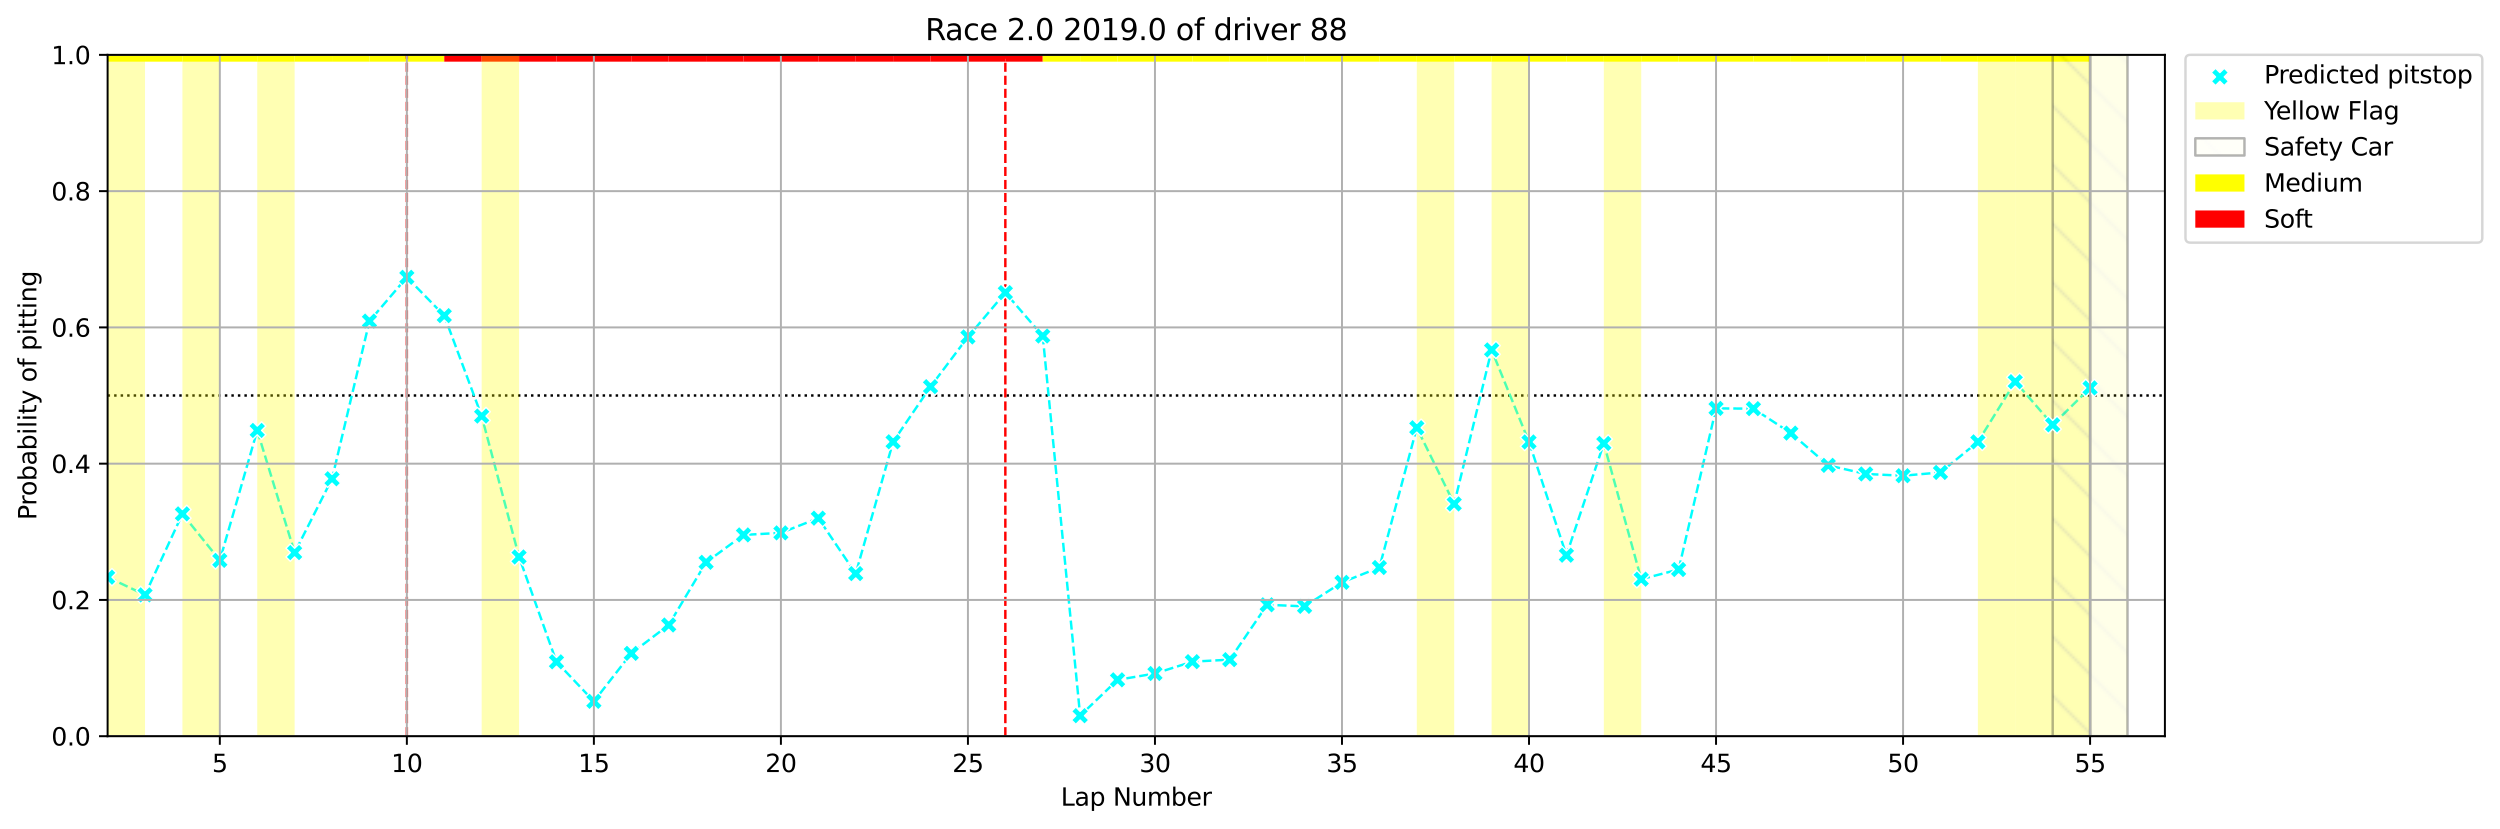 <?xml version="1.0" encoding="utf-8" standalone="no"?>
<!DOCTYPE svg PUBLIC "-//W3C//DTD SVG 1.1//EN"
  "http://www.w3.org/Graphics/SVG/1.1/DTD/svg11.dtd">
<svg xmlns:xlink="http://www.w3.org/1999/xlink" width="1017.114pt" height="337.074pt" viewBox="0 0 1017.114 337.074" xmlns="http://www.w3.org/2000/svg" version="1.1">
 <defs>
  <style type="text/css">*{stroke-linejoin: round; stroke-linecap: butt}</style>
 </defs>
 <g id="figure_1">
  <g id="patch_1">
   <path d="M 0 337.074 
L 1017.114 337.074 
L 1017.114 0 
L 0 0 
z
" style="fill: #ffffff"/>
  </g>
  <g id="axes_1">
   <g id="patch_2">
    <path d="M 43.781 299.518 
L 880.781 299.518 
L 880.781 22.318 
L 43.781 22.318 
z
" style="fill: #ffffff"/>
   </g>
   <g id="patch_3">
    <path d="M 28.563 25.09 
L 28.563 22.318 
L 43.781 22.318 
L 43.781 25.09 
z
" clip-path="url(#pb495264d04)" style="fill: #ffff00"/>
   </g>
   <g id="patch_4">
    <path d="M 43.781 25.09 
L 43.781 22.318 
L 58.999 22.318 
L 58.999 25.09 
z
" clip-path="url(#pb495264d04)" style="fill: #ffff00"/>
   </g>
   <g id="patch_5">
    <path d="M 58.999 25.09 
L 58.999 22.318 
L 74.218 22.318 
L 74.218 25.09 
z
" clip-path="url(#pb495264d04)" style="fill: #ffff00"/>
   </g>
   <g id="patch_6">
    <path d="M 74.218 25.09 
L 74.218 22.318 
L 89.436 22.318 
L 89.436 25.09 
z
" clip-path="url(#pb495264d04)" style="fill: #ffff00"/>
   </g>
   <g id="patch_7">
    <path d="M 89.436 25.09 
L 89.436 22.318 
L 104.654 22.318 
L 104.654 25.09 
z
" clip-path="url(#pb495264d04)" style="fill: #ffff00"/>
   </g>
   <g id="patch_8">
    <path d="M 104.654 25.09 
L 104.654 22.318 
L 119.872 22.318 
L 119.872 25.09 
z
" clip-path="url(#pb495264d04)" style="fill: #ffff00"/>
   </g>
   <g id="patch_9">
    <path d="M 119.872 25.09 
L 119.872 22.318 
L 135.09 22.318 
L 135.09 25.09 
z
" clip-path="url(#pb495264d04)" style="fill: #ffff00"/>
   </g>
   <g id="patch_10">
    <path d="M 135.09 25.09 
L 135.09 22.318 
L 150.309 22.318 
L 150.309 25.09 
z
" clip-path="url(#pb495264d04)" style="fill: #ffff00"/>
   </g>
   <g id="patch_11">
    <path d="M 150.309 25.09 
L 150.309 22.318 
L 165.527 22.318 
L 165.527 25.09 
z
" clip-path="url(#pb495264d04)" style="fill: #ffff00"/>
   </g>
   <g id="patch_12">
    <path d="M 165.527 25.09 
L 165.527 22.318 
L 180.745 22.318 
L 180.745 25.09 
z
" clip-path="url(#pb495264d04)" style="fill: #ffff00"/>
   </g>
   <g id="patch_13">
    <path d="M 180.745 25.09 
L 180.745 22.318 
L 195.963 22.318 
L 195.963 25.09 
z
" clip-path="url(#pb495264d04)" style="fill: #ff0000"/>
   </g>
   <g id="patch_14">
    <path d="M 195.963 25.09 
L 195.963 22.318 
L 211.181 22.318 
L 211.181 25.09 
z
" clip-path="url(#pb495264d04)" style="fill: #ff0000"/>
   </g>
   <g id="patch_15">
    <path d="M 211.181 25.09 
L 211.181 22.318 
L 226.399 22.318 
L 226.399 25.09 
z
" clip-path="url(#pb495264d04)" style="fill: #ff0000"/>
   </g>
   <g id="patch_16">
    <path d="M 226.399 25.09 
L 226.399 22.318 
L 241.618 22.318 
L 241.618 25.09 
z
" clip-path="url(#pb495264d04)" style="fill: #ff0000"/>
   </g>
   <g id="patch_17">
    <path d="M 241.618 25.09 
L 241.618 22.318 
L 256.836 22.318 
L 256.836 25.09 
z
" clip-path="url(#pb495264d04)" style="fill: #ff0000"/>
   </g>
   <g id="patch_18">
    <path d="M 256.836 25.09 
L 256.836 22.318 
L 272.054 22.318 
L 272.054 25.09 
z
" clip-path="url(#pb495264d04)" style="fill: #ff0000"/>
   </g>
   <g id="patch_19">
    <path d="M 272.054 25.09 
L 272.054 22.318 
L 287.272 22.318 
L 287.272 25.09 
z
" clip-path="url(#pb495264d04)" style="fill: #ff0000"/>
   </g>
   <g id="patch_20">
    <path d="M 287.272 25.09 
L 287.272 22.318 
L 302.49 22.318 
L 302.49 25.09 
z
" clip-path="url(#pb495264d04)" style="fill: #ff0000"/>
   </g>
   <g id="patch_21">
    <path d="M 302.49 25.09 
L 302.49 22.318 
L 317.709 22.318 
L 317.709 25.09 
z
" clip-path="url(#pb495264d04)" style="fill: #ff0000"/>
   </g>
   <g id="patch_22">
    <path d="M 317.709 25.09 
L 317.709 22.318 
L 332.927 22.318 
L 332.927 25.09 
z
" clip-path="url(#pb495264d04)" style="fill: #ff0000"/>
   </g>
   <g id="patch_23">
    <path d="M 332.927 25.09 
L 332.927 22.318 
L 348.145 22.318 
L 348.145 25.09 
z
" clip-path="url(#pb495264d04)" style="fill: #ff0000"/>
   </g>
   <g id="patch_24">
    <path d="M 348.145 25.09 
L 348.145 22.318 
L 363.363 22.318 
L 363.363 25.09 
z
" clip-path="url(#pb495264d04)" style="fill: #ff0000"/>
   </g>
   <g id="patch_25">
    <path d="M 363.363 25.09 
L 363.363 22.318 
L 378.581 22.318 
L 378.581 25.09 
z
" clip-path="url(#pb495264d04)" style="fill: #ff0000"/>
   </g>
   <g id="patch_26">
    <path d="M 378.581 25.09 
L 378.581 22.318 
L 393.799 22.318 
L 393.799 25.09 
z
" clip-path="url(#pb495264d04)" style="fill: #ff0000"/>
   </g>
   <g id="patch_27">
    <path d="M 393.799 25.09 
L 393.799 22.318 
L 409.018 22.318 
L 409.018 25.09 
z
" clip-path="url(#pb495264d04)" style="fill: #ff0000"/>
   </g>
   <g id="patch_28">
    <path d="M 409.018 25.09 
L 409.018 22.318 
L 424.236 22.318 
L 424.236 25.09 
z
" clip-path="url(#pb495264d04)" style="fill: #ff0000"/>
   </g>
   <g id="patch_29">
    <path d="M 424.236 25.09 
L 424.236 22.318 
L 439.454 22.318 
L 439.454 25.09 
z
" clip-path="url(#pb495264d04)" style="fill: #ffff00"/>
   </g>
   <g id="patch_30">
    <path d="M 439.454 25.09 
L 439.454 22.318 
L 454.672 22.318 
L 454.672 25.09 
z
" clip-path="url(#pb495264d04)" style="fill: #ffff00"/>
   </g>
   <g id="patch_31">
    <path d="M 454.672 25.09 
L 454.672 22.318 
L 469.89 22.318 
L 469.89 25.09 
z
" clip-path="url(#pb495264d04)" style="fill: #ffff00"/>
   </g>
   <g id="patch_32">
    <path d="M 469.89 25.09 
L 469.89 22.318 
L 485.109 22.318 
L 485.109 25.09 
z
" clip-path="url(#pb495264d04)" style="fill: #ffff00"/>
   </g>
   <g id="patch_33">
    <path d="M 485.109 25.09 
L 485.109 22.318 
L 500.327 22.318 
L 500.327 25.09 
z
" clip-path="url(#pb495264d04)" style="fill: #ffff00"/>
   </g>
   <g id="patch_34">
    <path d="M 500.327 25.09 
L 500.327 22.318 
L 515.545 22.318 
L 515.545 25.09 
z
" clip-path="url(#pb495264d04)" style="fill: #ffff00"/>
   </g>
   <g id="patch_35">
    <path d="M 515.545 25.09 
L 515.545 22.318 
L 530.763 22.318 
L 530.763 25.09 
z
" clip-path="url(#pb495264d04)" style="fill: #ffff00"/>
   </g>
   <g id="patch_36">
    <path d="M 530.763 25.09 
L 530.763 22.318 
L 545.981 22.318 
L 545.981 25.09 
z
" clip-path="url(#pb495264d04)" style="fill: #ffff00"/>
   </g>
   <g id="patch_37">
    <path d="M 545.981 25.09 
L 545.981 22.318 
L 561.199 22.318 
L 561.199 25.09 
z
" clip-path="url(#pb495264d04)" style="fill: #ffff00"/>
   </g>
   <g id="patch_38">
    <path d="M 561.199 25.09 
L 561.199 22.318 
L 576.418 22.318 
L 576.418 25.09 
z
" clip-path="url(#pb495264d04)" style="fill: #ffff00"/>
   </g>
   <g id="patch_39">
    <path d="M 576.418 25.09 
L 576.418 22.318 
L 591.636 22.318 
L 591.636 25.09 
z
" clip-path="url(#pb495264d04)" style="fill: #ffff00"/>
   </g>
   <g id="patch_40">
    <path d="M 591.636 25.09 
L 591.636 22.318 
L 606.854 22.318 
L 606.854 25.09 
z
" clip-path="url(#pb495264d04)" style="fill: #ffff00"/>
   </g>
   <g id="patch_41">
    <path d="M 606.854 25.09 
L 606.854 22.318 
L 622.072 22.318 
L 622.072 25.09 
z
" clip-path="url(#pb495264d04)" style="fill: #ffff00"/>
   </g>
   <g id="patch_42">
    <path d="M 622.072 25.09 
L 622.072 22.318 
L 637.29 22.318 
L 637.29 25.09 
z
" clip-path="url(#pb495264d04)" style="fill: #ffff00"/>
   </g>
   <g id="patch_43">
    <path d="M 637.29 25.09 
L 637.29 22.318 
L 652.509 22.318 
L 652.509 25.09 
z
" clip-path="url(#pb495264d04)" style="fill: #ffff00"/>
   </g>
   <g id="patch_44">
    <path d="M 652.509 25.09 
L 652.509 22.318 
L 667.727 22.318 
L 667.727 25.09 
z
" clip-path="url(#pb495264d04)" style="fill: #ffff00"/>
   </g>
   <g id="patch_45">
    <path d="M 667.727 25.09 
L 667.727 22.318 
L 682.945 22.318 
L 682.945 25.09 
z
" clip-path="url(#pb495264d04)" style="fill: #ffff00"/>
   </g>
   <g id="patch_46">
    <path d="M 682.945 25.09 
L 682.945 22.318 
L 698.163 22.318 
L 698.163 25.09 
z
" clip-path="url(#pb495264d04)" style="fill: #ffff00"/>
   </g>
   <g id="patch_47">
    <path d="M 698.163 25.09 
L 698.163 22.318 
L 713.381 22.318 
L 713.381 25.09 
z
" clip-path="url(#pb495264d04)" style="fill: #ffff00"/>
   </g>
   <g id="patch_48">
    <path d="M 713.381 25.09 
L 713.381 22.318 
L 728.599 22.318 
L 728.599 25.09 
z
" clip-path="url(#pb495264d04)" style="fill: #ffff00"/>
   </g>
   <g id="patch_49">
    <path d="M 728.599 25.09 
L 728.599 22.318 
L 743.818 22.318 
L 743.818 25.09 
z
" clip-path="url(#pb495264d04)" style="fill: #ffff00"/>
   </g>
   <g id="patch_50">
    <path d="M 743.818 25.09 
L 743.818 22.318 
L 759.036 22.318 
L 759.036 25.09 
z
" clip-path="url(#pb495264d04)" style="fill: #ffff00"/>
   </g>
   <g id="patch_51">
    <path d="M 759.036 25.09 
L 759.036 22.318 
L 774.254 22.318 
L 774.254 25.09 
z
" clip-path="url(#pb495264d04)" style="fill: #ffff00"/>
   </g>
   <g id="patch_52">
    <path d="M 774.254 25.09 
L 774.254 22.318 
L 789.472 22.318 
L 789.472 25.09 
z
" clip-path="url(#pb495264d04)" style="fill: #ffff00"/>
   </g>
   <g id="patch_53">
    <path d="M 789.472 25.09 
L 789.472 22.318 
L 804.69 22.318 
L 804.69 25.09 
z
" clip-path="url(#pb495264d04)" style="fill: #ffff00"/>
   </g>
   <g id="patch_54">
    <path d="M 804.69 25.09 
L 804.69 22.318 
L 819.909 22.318 
L 819.909 25.09 
z
" clip-path="url(#pb495264d04)" style="fill: #ffff00"/>
   </g>
   <g id="patch_55">
    <path d="M 819.909 25.09 
L 819.909 22.318 
L 835.127 22.318 
L 835.127 25.09 
z
" clip-path="url(#pb495264d04)" style="fill: #ffff00"/>
   </g>
   <g id="patch_56">
    <path d="M 835.127 25.09 
L 835.127 22.318 
L 850.345 22.318 
L 850.345 25.09 
z
" clip-path="url(#pb495264d04)" style="fill: #ffff00"/>
   </g>
   <g id="LineCollection_1">
    <path d="M 43.781 160.918 
L 880.781 160.918 
" clip-path="url(#pb495264d04)" style="fill: none; stroke-dasharray: 1,1.65; stroke-dashoffset: 0; stroke: #000000"/>
   </g>
   <g id="LineCollection_2">
    <path d="M 165.527 299.518 
L 165.527 22.318 
" clip-path="url(#pb495264d04)" style="fill: none; stroke-dasharray: 3.7,1.6; stroke-dashoffset: 0; stroke: #ff0000"/>
    <path d="M 409.018 299.518 
L 409.018 22.318 
" clip-path="url(#pb495264d04)" style="fill: none; stroke-dasharray: 3.7,1.6; stroke-dashoffset: 0; stroke: #ff0000"/>
   </g>
   <g id="line2d_1">
    <path d="M 43.781 234.817 
L 58.999 242.028 
L 74.218 209.069 
L 89.436 227.99 
L 104.654 175.124 
L 119.872 224.822 
L 135.09 194.784 
L 150.309 130.632 
L 165.527 112.819 
L 180.745 128.413 
L 195.963 169.272 
L 211.181 226.598 
L 226.399 269.269 
L 241.618 285.344 
L 256.836 265.821 
L 272.054 254.279 
L 287.272 228.774 
L 302.49 217.626 
L 317.709 216.801 
L 332.927 210.816 
L 348.145 233.373 
L 363.363 179.741 
L 378.581 157.317 
L 393.799 137.089 
L 409.018 119.062 
L 424.236 136.703 
L 439.454 291.176 
L 454.672 276.59 
L 469.89 274.018 
L 485.109 269.197 
L 500.327 268.378 
L 515.545 246.053 
L 530.763 246.696 
L 545.981 236.93 
L 561.199 230.89 
L 576.418 174.032 
L 591.636 205.028 
L 606.854 142.359 
L 622.072 179.808 
L 637.29 225.887 
L 652.509 180.412 
L 667.727 235.638 
L 682.945 231.708 
L 698.163 166.154 
L 713.381 166.259 
L 728.599 176.208 
L 743.818 189.331 
L 759.036 192.825 
L 774.254 193.541 
L 789.472 192.213 
L 804.69 179.777 
L 819.909 155.296 
L 835.127 172.821 
L 850.345 157.819 
" clip-path="url(#pb495264d04)" style="fill: none; stroke-dasharray: 3.7,1.6; stroke-dashoffset: 0; stroke: #00ffff"/>
   </g>
   <g id="patch_57">
    <path d="M 43.781 299.518 
L 43.781 22.318 
L 58.999 22.318 
L 58.999 299.518 
z
" clip-path="url(#pb495264d04)" style="fill: #ffff00; opacity: 0.3"/>
   </g>
   <g id="patch_58">
    <path d="M 74.218 299.518 
L 74.218 22.318 
L 89.436 22.318 
L 89.436 299.518 
z
" clip-path="url(#pb495264d04)" style="fill: #ffff00; opacity: 0.3"/>
   </g>
   <g id="patch_59">
    <path d="M 104.654 299.518 
L 104.654 22.318 
L 119.872 22.318 
L 119.872 299.518 
z
" clip-path="url(#pb495264d04)" style="fill: #ffff00; opacity: 0.3"/>
   </g>
   <g id="patch_60">
    <path d="M 195.963 299.518 
L 195.963 22.318 
L 211.181 22.318 
L 211.181 299.518 
z
" clip-path="url(#pb495264d04)" style="fill: #ffff00; opacity: 0.3"/>
   </g>
   <g id="patch_61">
    <path d="M 576.418 299.518 
L 576.418 22.318 
L 591.636 22.318 
L 591.636 299.518 
z
" clip-path="url(#pb495264d04)" style="fill: #ffff00; opacity: 0.3"/>
   </g>
   <g id="patch_62">
    <path d="M 606.854 299.518 
L 606.854 22.318 
L 622.072 22.318 
L 622.072 299.518 
z
" clip-path="url(#pb495264d04)" style="fill: #ffff00; opacity: 0.3"/>
   </g>
   <g id="patch_63">
    <path d="M 652.509 299.518 
L 652.509 22.318 
L 667.727 22.318 
L 667.727 299.518 
z
" clip-path="url(#pb495264d04)" style="fill: #ffff00; opacity: 0.3"/>
   </g>
   <g id="patch_64">
    <path d="M 804.69 299.518 
L 804.69 22.318 
L 819.909 22.318 
L 819.909 299.518 
z
" clip-path="url(#pb495264d04)" style="fill: #ffff00; opacity: 0.3"/>
   </g>
   <g id="patch_65">
    <path d="M 819.909 299.518 
L 819.909 22.318 
L 835.127 22.318 
L 835.127 299.518 
z
" clip-path="url(#pb495264d04)" style="fill: #ffff00; opacity: 0.3"/>
   </g>
   <g id="patch_66">
    <path d="M 835.127 299.518 
L 835.127 22.318 
L 850.345 22.318 
L 850.345 299.518 
z
" clip-path="url(#pb495264d04)" style="fill: url(#h11f2bd7eef); opacity: 0.3; stroke: #000000; stroke-linejoin: miter"/>
   </g>
   <g id="patch_67">
    <path d="M 850.345 299.518 
L 850.345 22.318 
L 865.563 22.318 
L 865.563 299.518 
z
" clip-path="url(#pb495264d04)" style="fill: url(#h11f2bd7eef); opacity: 0.3; stroke: #000000; stroke-linejoin: miter"/>
   </g>
   <g id="PathCollection_1">
    <defs>
     <path id="m15cefbf6e9" d="M -1.768 3.536 
L 0 1.768 
L 1.768 3.536 
L 3.536 1.768 
L 1.768 0 
L 3.536 -1.768 
L 1.768 -3.536 
L 0 -1.768 
L -1.768 -3.536 
L -3.536 -1.768 
L -1.768 0 
L -3.536 1.768 
z
" style="stroke: #ffffff; stroke-width: 0.566"/>
    </defs>
    <g clip-path="url(#pb495264d04)">
     <use xlink:href="#m15cefbf6e9" x="43.781" y="234.817" style="fill: #00ffff; stroke: #ffffff; stroke-width: 0.566"/>
     <use xlink:href="#m15cefbf6e9" x="58.999" y="242.028" style="fill: #00ffff; stroke: #ffffff; stroke-width: 0.566"/>
     <use xlink:href="#m15cefbf6e9" x="74.218" y="209.069" style="fill: #00ffff; stroke: #ffffff; stroke-width: 0.566"/>
     <use xlink:href="#m15cefbf6e9" x="89.436" y="227.99" style="fill: #00ffff; stroke: #ffffff; stroke-width: 0.566"/>
     <use xlink:href="#m15cefbf6e9" x="104.654" y="175.124" style="fill: #00ffff; stroke: #ffffff; stroke-width: 0.566"/>
     <use xlink:href="#m15cefbf6e9" x="119.872" y="224.822" style="fill: #00ffff; stroke: #ffffff; stroke-width: 0.566"/>
     <use xlink:href="#m15cefbf6e9" x="135.09" y="194.784" style="fill: #00ffff; stroke: #ffffff; stroke-width: 0.566"/>
     <use xlink:href="#m15cefbf6e9" x="150.309" y="130.632" style="fill: #00ffff; stroke: #ffffff; stroke-width: 0.566"/>
     <use xlink:href="#m15cefbf6e9" x="165.527" y="112.819" style="fill: #00ffff; stroke: #ffffff; stroke-width: 0.566"/>
     <use xlink:href="#m15cefbf6e9" x="180.745" y="128.413" style="fill: #00ffff; stroke: #ffffff; stroke-width: 0.566"/>
     <use xlink:href="#m15cefbf6e9" x="195.963" y="169.272" style="fill: #00ffff; stroke: #ffffff; stroke-width: 0.566"/>
     <use xlink:href="#m15cefbf6e9" x="211.181" y="226.598" style="fill: #00ffff; stroke: #ffffff; stroke-width: 0.566"/>
     <use xlink:href="#m15cefbf6e9" x="226.399" y="269.269" style="fill: #00ffff; stroke: #ffffff; stroke-width: 0.566"/>
     <use xlink:href="#m15cefbf6e9" x="241.618" y="285.344" style="fill: #00ffff; stroke: #ffffff; stroke-width: 0.566"/>
     <use xlink:href="#m15cefbf6e9" x="256.836" y="265.821" style="fill: #00ffff; stroke: #ffffff; stroke-width: 0.566"/>
     <use xlink:href="#m15cefbf6e9" x="272.054" y="254.279" style="fill: #00ffff; stroke: #ffffff; stroke-width: 0.566"/>
     <use xlink:href="#m15cefbf6e9" x="287.272" y="228.774" style="fill: #00ffff; stroke: #ffffff; stroke-width: 0.566"/>
     <use xlink:href="#m15cefbf6e9" x="302.49" y="217.626" style="fill: #00ffff; stroke: #ffffff; stroke-width: 0.566"/>
     <use xlink:href="#m15cefbf6e9" x="317.709" y="216.801" style="fill: #00ffff; stroke: #ffffff; stroke-width: 0.566"/>
     <use xlink:href="#m15cefbf6e9" x="332.927" y="210.816" style="fill: #00ffff; stroke: #ffffff; stroke-width: 0.566"/>
     <use xlink:href="#m15cefbf6e9" x="348.145" y="233.373" style="fill: #00ffff; stroke: #ffffff; stroke-width: 0.566"/>
     <use xlink:href="#m15cefbf6e9" x="363.363" y="179.741" style="fill: #00ffff; stroke: #ffffff; stroke-width: 0.566"/>
     <use xlink:href="#m15cefbf6e9" x="378.581" y="157.317" style="fill: #00ffff; stroke: #ffffff; stroke-width: 0.566"/>
     <use xlink:href="#m15cefbf6e9" x="393.799" y="137.089" style="fill: #00ffff; stroke: #ffffff; stroke-width: 0.566"/>
     <use xlink:href="#m15cefbf6e9" x="409.018" y="119.062" style="fill: #00ffff; stroke: #ffffff; stroke-width: 0.566"/>
     <use xlink:href="#m15cefbf6e9" x="424.236" y="136.703" style="fill: #00ffff; stroke: #ffffff; stroke-width: 0.566"/>
     <use xlink:href="#m15cefbf6e9" x="439.454" y="291.176" style="fill: #00ffff; stroke: #ffffff; stroke-width: 0.566"/>
     <use xlink:href="#m15cefbf6e9" x="454.672" y="276.59" style="fill: #00ffff; stroke: #ffffff; stroke-width: 0.566"/>
     <use xlink:href="#m15cefbf6e9" x="469.89" y="274.018" style="fill: #00ffff; stroke: #ffffff; stroke-width: 0.566"/>
     <use xlink:href="#m15cefbf6e9" x="485.109" y="269.197" style="fill: #00ffff; stroke: #ffffff; stroke-width: 0.566"/>
     <use xlink:href="#m15cefbf6e9" x="500.327" y="268.378" style="fill: #00ffff; stroke: #ffffff; stroke-width: 0.566"/>
     <use xlink:href="#m15cefbf6e9" x="515.545" y="246.053" style="fill: #00ffff; stroke: #ffffff; stroke-width: 0.566"/>
     <use xlink:href="#m15cefbf6e9" x="530.763" y="246.696" style="fill: #00ffff; stroke: #ffffff; stroke-width: 0.566"/>
     <use xlink:href="#m15cefbf6e9" x="545.981" y="236.93" style="fill: #00ffff; stroke: #ffffff; stroke-width: 0.566"/>
     <use xlink:href="#m15cefbf6e9" x="561.199" y="230.89" style="fill: #00ffff; stroke: #ffffff; stroke-width: 0.566"/>
     <use xlink:href="#m15cefbf6e9" x="576.418" y="174.032" style="fill: #00ffff; stroke: #ffffff; stroke-width: 0.566"/>
     <use xlink:href="#m15cefbf6e9" x="591.636" y="205.028" style="fill: #00ffff; stroke: #ffffff; stroke-width: 0.566"/>
     <use xlink:href="#m15cefbf6e9" x="606.854" y="142.359" style="fill: #00ffff; stroke: #ffffff; stroke-width: 0.566"/>
     <use xlink:href="#m15cefbf6e9" x="622.072" y="179.808" style="fill: #00ffff; stroke: #ffffff; stroke-width: 0.566"/>
     <use xlink:href="#m15cefbf6e9" x="637.29" y="225.887" style="fill: #00ffff; stroke: #ffffff; stroke-width: 0.566"/>
     <use xlink:href="#m15cefbf6e9" x="652.509" y="180.412" style="fill: #00ffff; stroke: #ffffff; stroke-width: 0.566"/>
     <use xlink:href="#m15cefbf6e9" x="667.727" y="235.638" style="fill: #00ffff; stroke: #ffffff; stroke-width: 0.566"/>
     <use xlink:href="#m15cefbf6e9" x="682.945" y="231.708" style="fill: #00ffff; stroke: #ffffff; stroke-width: 0.566"/>
     <use xlink:href="#m15cefbf6e9" x="698.163" y="166.154" style="fill: #00ffff; stroke: #ffffff; stroke-width: 0.566"/>
     <use xlink:href="#m15cefbf6e9" x="713.381" y="166.259" style="fill: #00ffff; stroke: #ffffff; stroke-width: 0.566"/>
     <use xlink:href="#m15cefbf6e9" x="728.599" y="176.208" style="fill: #00ffff; stroke: #ffffff; stroke-width: 0.566"/>
     <use xlink:href="#m15cefbf6e9" x="743.818" y="189.331" style="fill: #00ffff; stroke: #ffffff; stroke-width: 0.566"/>
     <use xlink:href="#m15cefbf6e9" x="759.036" y="192.825" style="fill: #00ffff; stroke: #ffffff; stroke-width: 0.566"/>
     <use xlink:href="#m15cefbf6e9" x="774.254" y="193.541" style="fill: #00ffff; stroke: #ffffff; stroke-width: 0.566"/>
     <use xlink:href="#m15cefbf6e9" x="789.472" y="192.213" style="fill: #00ffff; stroke: #ffffff; stroke-width: 0.566"/>
     <use xlink:href="#m15cefbf6e9" x="804.69" y="179.777" style="fill: #00ffff; stroke: #ffffff; stroke-width: 0.566"/>
     <use xlink:href="#m15cefbf6e9" x="819.909" y="155.296" style="fill: #00ffff; stroke: #ffffff; stroke-width: 0.566"/>
     <use xlink:href="#m15cefbf6e9" x="835.127" y="172.821" style="fill: #00ffff; stroke: #ffffff; stroke-width: 0.566"/>
     <use xlink:href="#m15cefbf6e9" x="850.345" y="157.819" style="fill: #00ffff; stroke: #ffffff; stroke-width: 0.566"/>
    </g>
   </g>
   <g id="PolyCollection_1"/>
   <g id="matplotlib.axis_1">
    <g id="xtick_1">
     <g id="line2d_2">
      <path d="M 89.436 299.518 
L 89.436 22.318 
" clip-path="url(#pb495264d04)" style="fill: none; stroke: #b0b0b0; stroke-width: 0.8; stroke-linecap: square"/>
     </g>
     <g id="line2d_3">
      <defs>
       <path id="m425f1f0f60" d="M 0 0 
L 0 3.5 
" style="stroke: #000000; stroke-width: 0.8"/>
      </defs>
      <g>
       <use xlink:href="#m425f1f0f60" x="89.436" y="299.518" style="stroke: #000000; stroke-width: 0.8"/>
      </g>
     </g>
     <g id="text_1">
      <!-- 5 -->
      <g transform="translate(86.255 314.117) scale(0.1 -0.1)">
       <defs>
        <path id="DejaVuSans-35" d="M 691 4666 
L 3169 4666 
L 3169 4134 
L 1269 4134 
L 1269 2991 
Q 1406 3038 1543 3061 
Q 1681 3084 1819 3084 
Q 2600 3084 3056 2656 
Q 3513 2228 3513 1497 
Q 3513 744 3044 326 
Q 2575 -91 1722 -91 
Q 1428 -91 1123 -41 
Q 819 9 494 109 
L 494 744 
Q 775 591 1075 516 
Q 1375 441 1709 441 
Q 2250 441 2565 725 
Q 2881 1009 2881 1497 
Q 2881 1984 2565 2268 
Q 2250 2553 1709 2553 
Q 1456 2553 1204 2497 
Q 953 2441 691 2322 
L 691 4666 
z
" transform="scale(0.016)"/>
       </defs>
       <use xlink:href="#DejaVuSans-35"/>
      </g>
     </g>
    </g>
    <g id="xtick_2">
     <g id="line2d_4">
      <path d="M 165.527 299.518 
L 165.527 22.318 
" clip-path="url(#pb495264d04)" style="fill: none; stroke: #b0b0b0; stroke-width: 0.8; stroke-linecap: square"/>
     </g>
     <g id="line2d_5">
      <g>
       <use xlink:href="#m425f1f0f60" x="165.527" y="299.518" style="stroke: #000000; stroke-width: 0.8"/>
      </g>
     </g>
     <g id="text_2">
      <!-- 10 -->
      <g transform="translate(159.164 314.117) scale(0.1 -0.1)">
       <defs>
        <path id="DejaVuSans-31" d="M 794 531 
L 1825 531 
L 1825 4091 
L 703 3866 
L 703 4441 
L 1819 4666 
L 2450 4666 
L 2450 531 
L 3481 531 
L 3481 0 
L 794 0 
L 794 531 
z
" transform="scale(0.016)"/>
        <path id="DejaVuSans-30" d="M 2034 4250 
Q 1547 4250 1301 3770 
Q 1056 3291 1056 2328 
Q 1056 1369 1301 889 
Q 1547 409 2034 409 
Q 2525 409 2770 889 
Q 3016 1369 3016 2328 
Q 3016 3291 2770 3770 
Q 2525 4250 2034 4250 
z
M 2034 4750 
Q 2819 4750 3233 4129 
Q 3647 3509 3647 2328 
Q 3647 1150 3233 529 
Q 2819 -91 2034 -91 
Q 1250 -91 836 529 
Q 422 1150 422 2328 
Q 422 3509 836 4129 
Q 1250 4750 2034 4750 
z
" transform="scale(0.016)"/>
       </defs>
       <use xlink:href="#DejaVuSans-31"/>
       <use xlink:href="#DejaVuSans-30" x="63.623"/>
      </g>
     </g>
    </g>
    <g id="xtick_3">
     <g id="line2d_6">
      <path d="M 241.618 299.518 
L 241.618 22.318 
" clip-path="url(#pb495264d04)" style="fill: none; stroke: #b0b0b0; stroke-width: 0.8; stroke-linecap: square"/>
     </g>
     <g id="line2d_7">
      <g>
       <use xlink:href="#m425f1f0f60" x="241.618" y="299.518" style="stroke: #000000; stroke-width: 0.8"/>
      </g>
     </g>
     <g id="text_3">
      <!-- 15 -->
      <g transform="translate(235.255 314.117) scale(0.1 -0.1)">
       <use xlink:href="#DejaVuSans-31"/>
       <use xlink:href="#DejaVuSans-35" x="63.623"/>
      </g>
     </g>
    </g>
    <g id="xtick_4">
     <g id="line2d_8">
      <path d="M 317.709 299.518 
L 317.709 22.318 
" clip-path="url(#pb495264d04)" style="fill: none; stroke: #b0b0b0; stroke-width: 0.8; stroke-linecap: square"/>
     </g>
     <g id="line2d_9">
      <g>
       <use xlink:href="#m425f1f0f60" x="317.709" y="299.518" style="stroke: #000000; stroke-width: 0.8"/>
      </g>
     </g>
     <g id="text_4">
      <!-- 20 -->
      <g transform="translate(311.346 314.117) scale(0.1 -0.1)">
       <defs>
        <path id="DejaVuSans-32" d="M 1228 531 
L 3431 531 
L 3431 0 
L 469 0 
L 469 531 
Q 828 903 1448 1529 
Q 2069 2156 2228 2338 
Q 2531 2678 2651 2914 
Q 2772 3150 2772 3378 
Q 2772 3750 2511 3984 
Q 2250 4219 1831 4219 
Q 1534 4219 1204 4116 
Q 875 4013 500 3803 
L 500 4441 
Q 881 4594 1212 4672 
Q 1544 4750 1819 4750 
Q 2544 4750 2975 4387 
Q 3406 4025 3406 3419 
Q 3406 3131 3298 2873 
Q 3191 2616 2906 2266 
Q 2828 2175 2409 1742 
Q 1991 1309 1228 531 
z
" transform="scale(0.016)"/>
       </defs>
       <use xlink:href="#DejaVuSans-32"/>
       <use xlink:href="#DejaVuSans-30" x="63.623"/>
      </g>
     </g>
    </g>
    <g id="xtick_5">
     <g id="line2d_10">
      <path d="M 393.799 299.518 
L 393.799 22.318 
" clip-path="url(#pb495264d04)" style="fill: none; stroke: #b0b0b0; stroke-width: 0.8; stroke-linecap: square"/>
     </g>
     <g id="line2d_11">
      <g>
       <use xlink:href="#m425f1f0f60" x="393.799" y="299.518" style="stroke: #000000; stroke-width: 0.8"/>
      </g>
     </g>
     <g id="text_5">
      <!-- 25 -->
      <g transform="translate(387.437 314.117) scale(0.1 -0.1)">
       <use xlink:href="#DejaVuSans-32"/>
       <use xlink:href="#DejaVuSans-35" x="63.623"/>
      </g>
     </g>
    </g>
    <g id="xtick_6">
     <g id="line2d_12">
      <path d="M 469.89 299.518 
L 469.89 22.318 
" clip-path="url(#pb495264d04)" style="fill: none; stroke: #b0b0b0; stroke-width: 0.8; stroke-linecap: square"/>
     </g>
     <g id="line2d_13">
      <g>
       <use xlink:href="#m425f1f0f60" x="469.89" y="299.518" style="stroke: #000000; stroke-width: 0.8"/>
      </g>
     </g>
     <g id="text_6">
      <!-- 30 -->
      <g transform="translate(463.528 314.117) scale(0.1 -0.1)">
       <defs>
        <path id="DejaVuSans-33" d="M 2597 2516 
Q 3050 2419 3304 2112 
Q 3559 1806 3559 1356 
Q 3559 666 3084 287 
Q 2609 -91 1734 -91 
Q 1441 -91 1130 -33 
Q 819 25 488 141 
L 488 750 
Q 750 597 1062 519 
Q 1375 441 1716 441 
Q 2309 441 2620 675 
Q 2931 909 2931 1356 
Q 2931 1769 2642 2001 
Q 2353 2234 1838 2234 
L 1294 2234 
L 1294 2753 
L 1863 2753 
Q 2328 2753 2575 2939 
Q 2822 3125 2822 3475 
Q 2822 3834 2567 4026 
Q 2313 4219 1838 4219 
Q 1578 4219 1281 4162 
Q 984 4106 628 3988 
L 628 4550 
Q 988 4650 1302 4700 
Q 1616 4750 1894 4750 
Q 2613 4750 3031 4423 
Q 3450 4097 3450 3541 
Q 3450 3153 3228 2886 
Q 3006 2619 2597 2516 
z
" transform="scale(0.016)"/>
       </defs>
       <use xlink:href="#DejaVuSans-33"/>
       <use xlink:href="#DejaVuSans-30" x="63.623"/>
      </g>
     </g>
    </g>
    <g id="xtick_7">
     <g id="line2d_14">
      <path d="M 545.981 299.518 
L 545.981 22.318 
" clip-path="url(#pb495264d04)" style="fill: none; stroke: #b0b0b0; stroke-width: 0.8; stroke-linecap: square"/>
     </g>
     <g id="line2d_15">
      <g>
       <use xlink:href="#m425f1f0f60" x="545.981" y="299.518" style="stroke: #000000; stroke-width: 0.8"/>
      </g>
     </g>
     <g id="text_7">
      <!-- 35 -->
      <g transform="translate(539.619 314.117) scale(0.1 -0.1)">
       <use xlink:href="#DejaVuSans-33"/>
       <use xlink:href="#DejaVuSans-35" x="63.623"/>
      </g>
     </g>
    </g>
    <g id="xtick_8">
     <g id="line2d_16">
      <path d="M 622.072 299.518 
L 622.072 22.318 
" clip-path="url(#pb495264d04)" style="fill: none; stroke: #b0b0b0; stroke-width: 0.8; stroke-linecap: square"/>
     </g>
     <g id="line2d_17">
      <g>
       <use xlink:href="#m425f1f0f60" x="622.072" y="299.518" style="stroke: #000000; stroke-width: 0.8"/>
      </g>
     </g>
     <g id="text_8">
      <!-- 40 -->
      <g transform="translate(615.71 314.117) scale(0.1 -0.1)">
       <defs>
        <path id="DejaVuSans-34" d="M 2419 4116 
L 825 1625 
L 2419 1625 
L 2419 4116 
z
M 2253 4666 
L 3047 4666 
L 3047 1625 
L 3713 1625 
L 3713 1100 
L 3047 1100 
L 3047 0 
L 2419 0 
L 2419 1100 
L 313 1100 
L 313 1709 
L 2253 4666 
z
" transform="scale(0.016)"/>
       </defs>
       <use xlink:href="#DejaVuSans-34"/>
       <use xlink:href="#DejaVuSans-30" x="63.623"/>
      </g>
     </g>
    </g>
    <g id="xtick_9">
     <g id="line2d_18">
      <path d="M 698.163 299.518 
L 698.163 22.318 
" clip-path="url(#pb495264d04)" style="fill: none; stroke: #b0b0b0; stroke-width: 0.8; stroke-linecap: square"/>
     </g>
     <g id="line2d_19">
      <g>
       <use xlink:href="#m425f1f0f60" x="698.163" y="299.518" style="stroke: #000000; stroke-width: 0.8"/>
      </g>
     </g>
     <g id="text_9">
      <!-- 45 -->
      <g transform="translate(691.801 314.117) scale(0.1 -0.1)">
       <use xlink:href="#DejaVuSans-34"/>
       <use xlink:href="#DejaVuSans-35" x="63.623"/>
      </g>
     </g>
    </g>
    <g id="xtick_10">
     <g id="line2d_20">
      <path d="M 774.254 299.518 
L 774.254 22.318 
" clip-path="url(#pb495264d04)" style="fill: none; stroke: #b0b0b0; stroke-width: 0.8; stroke-linecap: square"/>
     </g>
     <g id="line2d_21">
      <g>
       <use xlink:href="#m425f1f0f60" x="774.254" y="299.518" style="stroke: #000000; stroke-width: 0.8"/>
      </g>
     </g>
     <g id="text_10">
      <!-- 50 -->
      <g transform="translate(767.891 314.117) scale(0.1 -0.1)">
       <use xlink:href="#DejaVuSans-35"/>
       <use xlink:href="#DejaVuSans-30" x="63.623"/>
      </g>
     </g>
    </g>
    <g id="xtick_11">
     <g id="line2d_22">
      <path d="M 850.345 299.518 
L 850.345 22.318 
" clip-path="url(#pb495264d04)" style="fill: none; stroke: #b0b0b0; stroke-width: 0.8; stroke-linecap: square"/>
     </g>
     <g id="line2d_23">
      <g>
       <use xlink:href="#m425f1f0f60" x="850.345" y="299.518" style="stroke: #000000; stroke-width: 0.8"/>
      </g>
     </g>
     <g id="text_11">
      <!-- 55 -->
      <g transform="translate(843.982 314.117) scale(0.1 -0.1)">
       <use xlink:href="#DejaVuSans-35"/>
       <use xlink:href="#DejaVuSans-35" x="63.623"/>
      </g>
     </g>
    </g>
    <g id="text_12">
     <!-- Lap Number -->
     <g transform="translate(431.582 327.795) scale(0.1 -0.1)">
      <defs>
       <path id="DejaVuSans-4c" d="M 628 4666 
L 1259 4666 
L 1259 531 
L 3531 531 
L 3531 0 
L 628 0 
L 628 4666 
z
" transform="scale(0.016)"/>
       <path id="DejaVuSans-61" d="M 2194 1759 
Q 1497 1759 1228 1600 
Q 959 1441 959 1056 
Q 959 750 1161 570 
Q 1363 391 1709 391 
Q 2188 391 2477 730 
Q 2766 1069 2766 1631 
L 2766 1759 
L 2194 1759 
z
M 3341 1997 
L 3341 0 
L 2766 0 
L 2766 531 
Q 2569 213 2275 61 
Q 1981 -91 1556 -91 
Q 1019 -91 701 211 
Q 384 513 384 1019 
Q 384 1609 779 1909 
Q 1175 2209 1959 2209 
L 2766 2209 
L 2766 2266 
Q 2766 2663 2505 2880 
Q 2244 3097 1772 3097 
Q 1472 3097 1187 3025 
Q 903 2953 641 2809 
L 641 3341 
Q 956 3463 1253 3523 
Q 1550 3584 1831 3584 
Q 2591 3584 2966 3190 
Q 3341 2797 3341 1997 
z
" transform="scale(0.016)"/>
       <path id="DejaVuSans-70" d="M 1159 525 
L 1159 -1331 
L 581 -1331 
L 581 3500 
L 1159 3500 
L 1159 2969 
Q 1341 3281 1617 3432 
Q 1894 3584 2278 3584 
Q 2916 3584 3314 3078 
Q 3713 2572 3713 1747 
Q 3713 922 3314 415 
Q 2916 -91 2278 -91 
Q 1894 -91 1617 61 
Q 1341 213 1159 525 
z
M 3116 1747 
Q 3116 2381 2855 2742 
Q 2594 3103 2138 3103 
Q 1681 3103 1420 2742 
Q 1159 2381 1159 1747 
Q 1159 1113 1420 752 
Q 1681 391 2138 391 
Q 2594 391 2855 752 
Q 3116 1113 3116 1747 
z
" transform="scale(0.016)"/>
       <path id="DejaVuSans-20" transform="scale(0.016)"/>
       <path id="DejaVuSans-4e" d="M 628 4666 
L 1478 4666 
L 3547 763 
L 3547 4666 
L 4159 4666 
L 4159 0 
L 3309 0 
L 1241 3903 
L 1241 0 
L 628 0 
L 628 4666 
z
" transform="scale(0.016)"/>
       <path id="DejaVuSans-75" d="M 544 1381 
L 544 3500 
L 1119 3500 
L 1119 1403 
Q 1119 906 1312 657 
Q 1506 409 1894 409 
Q 2359 409 2629 706 
Q 2900 1003 2900 1516 
L 2900 3500 
L 3475 3500 
L 3475 0 
L 2900 0 
L 2900 538 
Q 2691 219 2414 64 
Q 2138 -91 1772 -91 
Q 1169 -91 856 284 
Q 544 659 544 1381 
z
M 1991 3584 
L 1991 3584 
z
" transform="scale(0.016)"/>
       <path id="DejaVuSans-6d" d="M 3328 2828 
Q 3544 3216 3844 3400 
Q 4144 3584 4550 3584 
Q 5097 3584 5394 3201 
Q 5691 2819 5691 2113 
L 5691 0 
L 5113 0 
L 5113 2094 
Q 5113 2597 4934 2840 
Q 4756 3084 4391 3084 
Q 3944 3084 3684 2787 
Q 3425 2491 3425 1978 
L 3425 0 
L 2847 0 
L 2847 2094 
Q 2847 2600 2669 2842 
Q 2491 3084 2119 3084 
Q 1678 3084 1418 2786 
Q 1159 2488 1159 1978 
L 1159 0 
L 581 0 
L 581 3500 
L 1159 3500 
L 1159 2956 
Q 1356 3278 1631 3431 
Q 1906 3584 2284 3584 
Q 2666 3584 2933 3390 
Q 3200 3197 3328 2828 
z
" transform="scale(0.016)"/>
       <path id="DejaVuSans-62" d="M 3116 1747 
Q 3116 2381 2855 2742 
Q 2594 3103 2138 3103 
Q 1681 3103 1420 2742 
Q 1159 2381 1159 1747 
Q 1159 1113 1420 752 
Q 1681 391 2138 391 
Q 2594 391 2855 752 
Q 3116 1113 3116 1747 
z
M 1159 2969 
Q 1341 3281 1617 3432 
Q 1894 3584 2278 3584 
Q 2916 3584 3314 3078 
Q 3713 2572 3713 1747 
Q 3713 922 3314 415 
Q 2916 -91 2278 -91 
Q 1894 -91 1617 61 
Q 1341 213 1159 525 
L 1159 0 
L 581 0 
L 581 4863 
L 1159 4863 
L 1159 2969 
z
" transform="scale(0.016)"/>
       <path id="DejaVuSans-65" d="M 3597 1894 
L 3597 1613 
L 953 1613 
Q 991 1019 1311 708 
Q 1631 397 2203 397 
Q 2534 397 2845 478 
Q 3156 559 3463 722 
L 3463 178 
Q 3153 47 2828 -22 
Q 2503 -91 2169 -91 
Q 1331 -91 842 396 
Q 353 884 353 1716 
Q 353 2575 817 3079 
Q 1281 3584 2069 3584 
Q 2775 3584 3186 3129 
Q 3597 2675 3597 1894 
z
M 3022 2063 
Q 3016 2534 2758 2815 
Q 2500 3097 2075 3097 
Q 1594 3097 1305 2825 
Q 1016 2553 972 2059 
L 3022 2063 
z
" transform="scale(0.016)"/>
       <path id="DejaVuSans-72" d="M 2631 2963 
Q 2534 3019 2420 3045 
Q 2306 3072 2169 3072 
Q 1681 3072 1420 2755 
Q 1159 2438 1159 1844 
L 1159 0 
L 581 0 
L 581 3500 
L 1159 3500 
L 1159 2956 
Q 1341 3275 1631 3429 
Q 1922 3584 2338 3584 
Q 2397 3584 2469 3576 
Q 2541 3569 2628 3553 
L 2631 2963 
z
" transform="scale(0.016)"/>
      </defs>
      <use xlink:href="#DejaVuSans-4c"/>
      <use xlink:href="#DejaVuSans-61" x="55.713"/>
      <use xlink:href="#DejaVuSans-70" x="116.992"/>
      <use xlink:href="#DejaVuSans-20" x="180.469"/>
      <use xlink:href="#DejaVuSans-4e" x="212.256"/>
      <use xlink:href="#DejaVuSans-75" x="287.061"/>
      <use xlink:href="#DejaVuSans-6d" x="350.439"/>
      <use xlink:href="#DejaVuSans-62" x="447.852"/>
      <use xlink:href="#DejaVuSans-65" x="511.328"/>
      <use xlink:href="#DejaVuSans-72" x="572.852"/>
     </g>
    </g>
   </g>
   <g id="matplotlib.axis_2">
    <g id="ytick_1">
     <g id="line2d_24">
      <path d="M 43.781 299.518 
L 880.781 299.518 
" clip-path="url(#pb495264d04)" style="fill: none; stroke: #b0b0b0; stroke-width: 0.8; stroke-linecap: square"/>
     </g>
     <g id="line2d_25">
      <defs>
       <path id="m3b8e679c64" d="M 0 0 
L -3.5 0 
" style="stroke: #000000; stroke-width: 0.8"/>
      </defs>
      <g>
       <use xlink:href="#m3b8e679c64" x="43.781" y="299.518" style="stroke: #000000; stroke-width: 0.8"/>
      </g>
     </g>
     <g id="text_13">
      <!-- 0.0 -->
      <g transform="translate(20.878 303.317) scale(0.1 -0.1)">
       <defs>
        <path id="DejaVuSans-2e" d="M 684 794 
L 1344 794 
L 1344 0 
L 684 0 
L 684 794 
z
" transform="scale(0.016)"/>
       </defs>
       <use xlink:href="#DejaVuSans-30"/>
       <use xlink:href="#DejaVuSans-2e" x="63.623"/>
       <use xlink:href="#DejaVuSans-30" x="95.41"/>
      </g>
     </g>
    </g>
    <g id="ytick_2">
     <g id="line2d_26">
      <path d="M 43.781 244.078 
L 880.781 244.078 
" clip-path="url(#pb495264d04)" style="fill: none; stroke: #b0b0b0; stroke-width: 0.8; stroke-linecap: square"/>
     </g>
     <g id="line2d_27">
      <g>
       <use xlink:href="#m3b8e679c64" x="43.781" y="244.078" style="stroke: #000000; stroke-width: 0.8"/>
      </g>
     </g>
     <g id="text_14">
      <!-- 0.2 -->
      <g transform="translate(20.878 247.877) scale(0.1 -0.1)">
       <use xlink:href="#DejaVuSans-30"/>
       <use xlink:href="#DejaVuSans-2e" x="63.623"/>
       <use xlink:href="#DejaVuSans-32" x="95.41"/>
      </g>
     </g>
    </g>
    <g id="ytick_3">
     <g id="line2d_28">
      <path d="M 43.781 188.638 
L 880.781 188.638 
" clip-path="url(#pb495264d04)" style="fill: none; stroke: #b0b0b0; stroke-width: 0.8; stroke-linecap: square"/>
     </g>
     <g id="line2d_29">
      <g>
       <use xlink:href="#m3b8e679c64" x="43.781" y="188.638" style="stroke: #000000; stroke-width: 0.8"/>
      </g>
     </g>
     <g id="text_15">
      <!-- 0.4 -->
      <g transform="translate(20.878 192.437) scale(0.1 -0.1)">
       <use xlink:href="#DejaVuSans-30"/>
       <use xlink:href="#DejaVuSans-2e" x="63.623"/>
       <use xlink:href="#DejaVuSans-34" x="95.41"/>
      </g>
     </g>
    </g>
    <g id="ytick_4">
     <g id="line2d_30">
      <path d="M 43.781 133.198 
L 880.781 133.198 
" clip-path="url(#pb495264d04)" style="fill: none; stroke: #b0b0b0; stroke-width: 0.8; stroke-linecap: square"/>
     </g>
     <g id="line2d_31">
      <g>
       <use xlink:href="#m3b8e679c64" x="43.781" y="133.198" style="stroke: #000000; stroke-width: 0.8"/>
      </g>
     </g>
     <g id="text_16">
      <!-- 0.6 -->
      <g transform="translate(20.878 136.997) scale(0.1 -0.1)">
       <defs>
        <path id="DejaVuSans-36" d="M 2113 2584 
Q 1688 2584 1439 2293 
Q 1191 2003 1191 1497 
Q 1191 994 1439 701 
Q 1688 409 2113 409 
Q 2538 409 2786 701 
Q 3034 994 3034 1497 
Q 3034 2003 2786 2293 
Q 2538 2584 2113 2584 
z
M 3366 4563 
L 3366 3988 
Q 3128 4100 2886 4159 
Q 2644 4219 2406 4219 
Q 1781 4219 1451 3797 
Q 1122 3375 1075 2522 
Q 1259 2794 1537 2939 
Q 1816 3084 2150 3084 
Q 2853 3084 3261 2657 
Q 3669 2231 3669 1497 
Q 3669 778 3244 343 
Q 2819 -91 2113 -91 
Q 1303 -91 875 529 
Q 447 1150 447 2328 
Q 447 3434 972 4092 
Q 1497 4750 2381 4750 
Q 2619 4750 2861 4703 
Q 3103 4656 3366 4563 
z
" transform="scale(0.016)"/>
       </defs>
       <use xlink:href="#DejaVuSans-30"/>
       <use xlink:href="#DejaVuSans-2e" x="63.623"/>
       <use xlink:href="#DejaVuSans-36" x="95.41"/>
      </g>
     </g>
    </g>
    <g id="ytick_5">
     <g id="line2d_32">
      <path d="M 43.781 77.758 
L 880.781 77.758 
" clip-path="url(#pb495264d04)" style="fill: none; stroke: #b0b0b0; stroke-width: 0.8; stroke-linecap: square"/>
     </g>
     <g id="line2d_33">
      <g>
       <use xlink:href="#m3b8e679c64" x="43.781" y="77.758" style="stroke: #000000; stroke-width: 0.8"/>
      </g>
     </g>
     <g id="text_17">
      <!-- 0.8 -->
      <g transform="translate(20.878 81.557) scale(0.1 -0.1)">
       <defs>
        <path id="DejaVuSans-38" d="M 2034 2216 
Q 1584 2216 1326 1975 
Q 1069 1734 1069 1313 
Q 1069 891 1326 650 
Q 1584 409 2034 409 
Q 2484 409 2743 651 
Q 3003 894 3003 1313 
Q 3003 1734 2745 1975 
Q 2488 2216 2034 2216 
z
M 1403 2484 
Q 997 2584 770 2862 
Q 544 3141 544 3541 
Q 544 4100 942 4425 
Q 1341 4750 2034 4750 
Q 2731 4750 3128 4425 
Q 3525 4100 3525 3541 
Q 3525 3141 3298 2862 
Q 3072 2584 2669 2484 
Q 3125 2378 3379 2068 
Q 3634 1759 3634 1313 
Q 3634 634 3220 271 
Q 2806 -91 2034 -91 
Q 1263 -91 848 271 
Q 434 634 434 1313 
Q 434 1759 690 2068 
Q 947 2378 1403 2484 
z
M 1172 3481 
Q 1172 3119 1398 2916 
Q 1625 2713 2034 2713 
Q 2441 2713 2670 2916 
Q 2900 3119 2900 3481 
Q 2900 3844 2670 4047 
Q 2441 4250 2034 4250 
Q 1625 4250 1398 4047 
Q 1172 3844 1172 3481 
z
" transform="scale(0.016)"/>
       </defs>
       <use xlink:href="#DejaVuSans-30"/>
       <use xlink:href="#DejaVuSans-2e" x="63.623"/>
       <use xlink:href="#DejaVuSans-38" x="95.41"/>
      </g>
     </g>
    </g>
    <g id="ytick_6">
     <g id="line2d_34">
      <path d="M 43.781 22.318 
L 880.781 22.318 
" clip-path="url(#pb495264d04)" style="fill: none; stroke: #b0b0b0; stroke-width: 0.8; stroke-linecap: square"/>
     </g>
     <g id="line2d_35">
      <g>
       <use xlink:href="#m3b8e679c64" x="43.781" y="22.318" style="stroke: #000000; stroke-width: 0.8"/>
      </g>
     </g>
     <g id="text_18">
      <!-- 1.0 -->
      <g transform="translate(20.878 26.117) scale(0.1 -0.1)">
       <use xlink:href="#DejaVuSans-31"/>
       <use xlink:href="#DejaVuSans-2e" x="63.623"/>
       <use xlink:href="#DejaVuSans-30" x="95.41"/>
      </g>
     </g>
    </g>
    <g id="text_19">
     <!-- Probability of pitting -->
     <g transform="translate(14.798 211.56) rotate(-90) scale(0.1 -0.1)">
      <defs>
       <path id="DejaVuSans-50" d="M 1259 4147 
L 1259 2394 
L 2053 2394 
Q 2494 2394 2734 2622 
Q 2975 2850 2975 3272 
Q 2975 3691 2734 3919 
Q 2494 4147 2053 4147 
L 1259 4147 
z
M 628 4666 
L 2053 4666 
Q 2838 4666 3239 4311 
Q 3641 3956 3641 3272 
Q 3641 2581 3239 2228 
Q 2838 1875 2053 1875 
L 1259 1875 
L 1259 0 
L 628 0 
L 628 4666 
z
" transform="scale(0.016)"/>
       <path id="DejaVuSans-6f" d="M 1959 3097 
Q 1497 3097 1228 2736 
Q 959 2375 959 1747 
Q 959 1119 1226 758 
Q 1494 397 1959 397 
Q 2419 397 2687 759 
Q 2956 1122 2956 1747 
Q 2956 2369 2687 2733 
Q 2419 3097 1959 3097 
z
M 1959 3584 
Q 2709 3584 3137 3096 
Q 3566 2609 3566 1747 
Q 3566 888 3137 398 
Q 2709 -91 1959 -91 
Q 1206 -91 779 398 
Q 353 888 353 1747 
Q 353 2609 779 3096 
Q 1206 3584 1959 3584 
z
" transform="scale(0.016)"/>
       <path id="DejaVuSans-69" d="M 603 3500 
L 1178 3500 
L 1178 0 
L 603 0 
L 603 3500 
z
M 603 4863 
L 1178 4863 
L 1178 4134 
L 603 4134 
L 603 4863 
z
" transform="scale(0.016)"/>
       <path id="DejaVuSans-6c" d="M 603 4863 
L 1178 4863 
L 1178 0 
L 603 0 
L 603 4863 
z
" transform="scale(0.016)"/>
       <path id="DejaVuSans-74" d="M 1172 4494 
L 1172 3500 
L 2356 3500 
L 2356 3053 
L 1172 3053 
L 1172 1153 
Q 1172 725 1289 603 
Q 1406 481 1766 481 
L 2356 481 
L 2356 0 
L 1766 0 
Q 1100 0 847 248 
Q 594 497 594 1153 
L 594 3053 
L 172 3053 
L 172 3500 
L 594 3500 
L 594 4494 
L 1172 4494 
z
" transform="scale(0.016)"/>
       <path id="DejaVuSans-79" d="M 2059 -325 
Q 1816 -950 1584 -1140 
Q 1353 -1331 966 -1331 
L 506 -1331 
L 506 -850 
L 844 -850 
Q 1081 -850 1212 -737 
Q 1344 -625 1503 -206 
L 1606 56 
L 191 3500 
L 800 3500 
L 1894 763 
L 2988 3500 
L 3597 3500 
L 2059 -325 
z
" transform="scale(0.016)"/>
       <path id="DejaVuSans-66" d="M 2375 4863 
L 2375 4384 
L 1825 4384 
Q 1516 4384 1395 4259 
Q 1275 4134 1275 3809 
L 1275 3500 
L 2222 3500 
L 2222 3053 
L 1275 3053 
L 1275 0 
L 697 0 
L 697 3053 
L 147 3053 
L 147 3500 
L 697 3500 
L 697 3744 
Q 697 4328 969 4595 
Q 1241 4863 1831 4863 
L 2375 4863 
z
" transform="scale(0.016)"/>
       <path id="DejaVuSans-6e" d="M 3513 2113 
L 3513 0 
L 2938 0 
L 2938 2094 
Q 2938 2591 2744 2837 
Q 2550 3084 2163 3084 
Q 1697 3084 1428 2787 
Q 1159 2491 1159 1978 
L 1159 0 
L 581 0 
L 581 3500 
L 1159 3500 
L 1159 2956 
Q 1366 3272 1645 3428 
Q 1925 3584 2291 3584 
Q 2894 3584 3203 3211 
Q 3513 2838 3513 2113 
z
" transform="scale(0.016)"/>
       <path id="DejaVuSans-67" d="M 2906 1791 
Q 2906 2416 2648 2759 
Q 2391 3103 1925 3103 
Q 1463 3103 1205 2759 
Q 947 2416 947 1791 
Q 947 1169 1205 825 
Q 1463 481 1925 481 
Q 2391 481 2648 825 
Q 2906 1169 2906 1791 
z
M 3481 434 
Q 3481 -459 3084 -895 
Q 2688 -1331 1869 -1331 
Q 1566 -1331 1297 -1286 
Q 1028 -1241 775 -1147 
L 775 -588 
Q 1028 -725 1275 -790 
Q 1522 -856 1778 -856 
Q 2344 -856 2625 -561 
Q 2906 -266 2906 331 
L 2906 616 
Q 2728 306 2450 153 
Q 2172 0 1784 0 
Q 1141 0 747 490 
Q 353 981 353 1791 
Q 353 2603 747 3093 
Q 1141 3584 1784 3584 
Q 2172 3584 2450 3431 
Q 2728 3278 2906 2969 
L 2906 3500 
L 3481 3500 
L 3481 434 
z
" transform="scale(0.016)"/>
      </defs>
      <use xlink:href="#DejaVuSans-50"/>
      <use xlink:href="#DejaVuSans-72" x="58.553"/>
      <use xlink:href="#DejaVuSans-6f" x="97.416"/>
      <use xlink:href="#DejaVuSans-62" x="158.598"/>
      <use xlink:href="#DejaVuSans-61" x="222.074"/>
      <use xlink:href="#DejaVuSans-62" x="283.354"/>
      <use xlink:href="#DejaVuSans-69" x="346.83"/>
      <use xlink:href="#DejaVuSans-6c" x="374.613"/>
      <use xlink:href="#DejaVuSans-69" x="402.396"/>
      <use xlink:href="#DejaVuSans-74" x="430.18"/>
      <use xlink:href="#DejaVuSans-79" x="469.389"/>
      <use xlink:href="#DejaVuSans-20" x="528.568"/>
      <use xlink:href="#DejaVuSans-6f" x="560.355"/>
      <use xlink:href="#DejaVuSans-66" x="621.537"/>
      <use xlink:href="#DejaVuSans-20" x="656.742"/>
      <use xlink:href="#DejaVuSans-70" x="688.529"/>
      <use xlink:href="#DejaVuSans-69" x="752.006"/>
      <use xlink:href="#DejaVuSans-74" x="779.789"/>
      <use xlink:href="#DejaVuSans-74" x="818.998"/>
      <use xlink:href="#DejaVuSans-69" x="858.207"/>
      <use xlink:href="#DejaVuSans-6e" x="885.99"/>
      <use xlink:href="#DejaVuSans-67" x="949.369"/>
     </g>
    </g>
   </g>
   <g id="patch_68">
    <path d="M 43.781 299.518 
L 43.781 22.318 
" style="fill: none; stroke: #000000; stroke-width: 0.8; stroke-linejoin: miter; stroke-linecap: square"/>
   </g>
   <g id="patch_69">
    <path d="M 880.781 299.518 
L 880.781 22.318 
" style="fill: none; stroke: #000000; stroke-width: 0.8; stroke-linejoin: miter; stroke-linecap: square"/>
   </g>
   <g id="patch_70">
    <path d="M 43.781 299.518 
L 880.781 299.518 
" style="fill: none; stroke: #000000; stroke-width: 0.8; stroke-linejoin: miter; stroke-linecap: square"/>
   </g>
   <g id="patch_71">
    <path d="M 43.781 22.318 
L 880.781 22.318 
" style="fill: none; stroke: #000000; stroke-width: 0.8; stroke-linejoin: miter; stroke-linecap: square"/>
   </g>
   <g id="text_20">
    <!-- Race 2.0 2019.0 of driver 88 -->
    <g transform="translate(376.438 16.318) scale(0.12 -0.12)">
     <defs>
      <path id="DejaVuSans-52" d="M 2841 2188 
Q 3044 2119 3236 1894 
Q 3428 1669 3622 1275 
L 4263 0 
L 3584 0 
L 2988 1197 
Q 2756 1666 2539 1819 
Q 2322 1972 1947 1972 
L 1259 1972 
L 1259 0 
L 628 0 
L 628 4666 
L 2053 4666 
Q 2853 4666 3247 4331 
Q 3641 3997 3641 3322 
Q 3641 2881 3436 2590 
Q 3231 2300 2841 2188 
z
M 1259 4147 
L 1259 2491 
L 2053 2491 
Q 2509 2491 2742 2702 
Q 2975 2913 2975 3322 
Q 2975 3731 2742 3939 
Q 2509 4147 2053 4147 
L 1259 4147 
z
" transform="scale(0.016)"/>
      <path id="DejaVuSans-63" d="M 3122 3366 
L 3122 2828 
Q 2878 2963 2633 3030 
Q 2388 3097 2138 3097 
Q 1578 3097 1268 2742 
Q 959 2388 959 1747 
Q 959 1106 1268 751 
Q 1578 397 2138 397 
Q 2388 397 2633 464 
Q 2878 531 3122 666 
L 3122 134 
Q 2881 22 2623 -34 
Q 2366 -91 2075 -91 
Q 1284 -91 818 406 
Q 353 903 353 1747 
Q 353 2603 823 3093 
Q 1294 3584 2113 3584 
Q 2378 3584 2631 3529 
Q 2884 3475 3122 3366 
z
" transform="scale(0.016)"/>
      <path id="DejaVuSans-39" d="M 703 97 
L 703 672 
Q 941 559 1184 500 
Q 1428 441 1663 441 
Q 2288 441 2617 861 
Q 2947 1281 2994 2138 
Q 2813 1869 2534 1725 
Q 2256 1581 1919 1581 
Q 1219 1581 811 2004 
Q 403 2428 403 3163 
Q 403 3881 828 4315 
Q 1253 4750 1959 4750 
Q 2769 4750 3195 4129 
Q 3622 3509 3622 2328 
Q 3622 1225 3098 567 
Q 2575 -91 1691 -91 
Q 1453 -91 1209 -44 
Q 966 3 703 97 
z
M 1959 2075 
Q 2384 2075 2632 2365 
Q 2881 2656 2881 3163 
Q 2881 3666 2632 3958 
Q 2384 4250 1959 4250 
Q 1534 4250 1286 3958 
Q 1038 3666 1038 3163 
Q 1038 2656 1286 2365 
Q 1534 2075 1959 2075 
z
" transform="scale(0.016)"/>
      <path id="DejaVuSans-64" d="M 2906 2969 
L 2906 4863 
L 3481 4863 
L 3481 0 
L 2906 0 
L 2906 525 
Q 2725 213 2448 61 
Q 2172 -91 1784 -91 
Q 1150 -91 751 415 
Q 353 922 353 1747 
Q 353 2572 751 3078 
Q 1150 3584 1784 3584 
Q 2172 3584 2448 3432 
Q 2725 3281 2906 2969 
z
M 947 1747 
Q 947 1113 1208 752 
Q 1469 391 1925 391 
Q 2381 391 2643 752 
Q 2906 1113 2906 1747 
Q 2906 2381 2643 2742 
Q 2381 3103 1925 3103 
Q 1469 3103 1208 2742 
Q 947 2381 947 1747 
z
" transform="scale(0.016)"/>
      <path id="DejaVuSans-76" d="M 191 3500 
L 800 3500 
L 1894 563 
L 2988 3500 
L 3597 3500 
L 2284 0 
L 1503 0 
L 191 3500 
z
" transform="scale(0.016)"/>
     </defs>
     <use xlink:href="#DejaVuSans-52"/>
     <use xlink:href="#DejaVuSans-61" x="67.232"/>
     <use xlink:href="#DejaVuSans-63" x="128.512"/>
     <use xlink:href="#DejaVuSans-65" x="183.492"/>
     <use xlink:href="#DejaVuSans-20" x="245.016"/>
     <use xlink:href="#DejaVuSans-32" x="276.803"/>
     <use xlink:href="#DejaVuSans-2e" x="340.426"/>
     <use xlink:href="#DejaVuSans-30" x="372.213"/>
     <use xlink:href="#DejaVuSans-20" x="435.836"/>
     <use xlink:href="#DejaVuSans-32" x="467.623"/>
     <use xlink:href="#DejaVuSans-30" x="531.246"/>
     <use xlink:href="#DejaVuSans-31" x="594.869"/>
     <use xlink:href="#DejaVuSans-39" x="658.492"/>
     <use xlink:href="#DejaVuSans-2e" x="722.115"/>
     <use xlink:href="#DejaVuSans-30" x="753.902"/>
     <use xlink:href="#DejaVuSans-20" x="817.525"/>
     <use xlink:href="#DejaVuSans-6f" x="849.312"/>
     <use xlink:href="#DejaVuSans-66" x="910.494"/>
     <use xlink:href="#DejaVuSans-20" x="945.699"/>
     <use xlink:href="#DejaVuSans-64" x="977.486"/>
     <use xlink:href="#DejaVuSans-72" x="1040.963"/>
     <use xlink:href="#DejaVuSans-69" x="1082.076"/>
     <use xlink:href="#DejaVuSans-76" x="1109.859"/>
     <use xlink:href="#DejaVuSans-65" x="1169.039"/>
     <use xlink:href="#DejaVuSans-72" x="1230.562"/>
     <use xlink:href="#DejaVuSans-20" x="1271.676"/>
     <use xlink:href="#DejaVuSans-38" x="1303.463"/>
     <use xlink:href="#DejaVuSans-38" x="1367.086"/>
    </g>
   </g>
   <g id="legend_1">
    <g id="patch_72">
     <path d="M 891.151 98.709 
L 1007.914 98.709 
Q 1009.914 98.709 1009.914 96.709 
L 1009.914 24.318 
Q 1009.914 22.318 1007.914 22.318 
L 891.151 22.318 
Q 889.151 22.318 889.151 24.318 
L 889.151 96.709 
Q 889.151 98.709 891.151 98.709 
z
" style="fill: #ffffff; opacity: 0.8; stroke: #cccccc; stroke-linejoin: miter"/>
    </g>
    <g id="PathCollection_2">
     <g>
      <use xlink:href="#m15cefbf6e9" x="903.151" y="31.292" style="fill: #00ffff; stroke: #ffffff; stroke-width: 0.566"/>
     </g>
    </g>
    <g id="text_21">
     <!-- Predicted pitstop -->
     <g transform="translate(921.151 33.917) scale(0.1 -0.1)">
      <defs>
       <path id="DejaVuSans-73" d="M 2834 3397 
L 2834 2853 
Q 2591 2978 2328 3040 
Q 2066 3103 1784 3103 
Q 1356 3103 1142 2972 
Q 928 2841 928 2578 
Q 928 2378 1081 2264 
Q 1234 2150 1697 2047 
L 1894 2003 
Q 2506 1872 2764 1633 
Q 3022 1394 3022 966 
Q 3022 478 2636 193 
Q 2250 -91 1575 -91 
Q 1294 -91 989 -36 
Q 684 19 347 128 
L 347 722 
Q 666 556 975 473 
Q 1284 391 1588 391 
Q 1994 391 2212 530 
Q 2431 669 2431 922 
Q 2431 1156 2273 1281 
Q 2116 1406 1581 1522 
L 1381 1569 
Q 847 1681 609 1914 
Q 372 2147 372 2553 
Q 372 3047 722 3315 
Q 1072 3584 1716 3584 
Q 2034 3584 2315 3537 
Q 2597 3491 2834 3397 
z
" transform="scale(0.016)"/>
      </defs>
      <use xlink:href="#DejaVuSans-50"/>
      <use xlink:href="#DejaVuSans-72" x="58.553"/>
      <use xlink:href="#DejaVuSans-65" x="97.416"/>
      <use xlink:href="#DejaVuSans-64" x="158.939"/>
      <use xlink:href="#DejaVuSans-69" x="222.416"/>
      <use xlink:href="#DejaVuSans-63" x="250.199"/>
      <use xlink:href="#DejaVuSans-74" x="305.18"/>
      <use xlink:href="#DejaVuSans-65" x="344.389"/>
      <use xlink:href="#DejaVuSans-64" x="405.912"/>
      <use xlink:href="#DejaVuSans-20" x="469.389"/>
      <use xlink:href="#DejaVuSans-70" x="501.176"/>
      <use xlink:href="#DejaVuSans-69" x="564.652"/>
      <use xlink:href="#DejaVuSans-74" x="592.436"/>
      <use xlink:href="#DejaVuSans-73" x="631.645"/>
      <use xlink:href="#DejaVuSans-74" x="683.744"/>
      <use xlink:href="#DejaVuSans-6f" x="722.953"/>
      <use xlink:href="#DejaVuSans-70" x="784.135"/>
     </g>
    </g>
    <g id="patch_73">
     <path d="M 893.151 48.595 
L 913.151 48.595 
L 913.151 41.595 
L 893.151 41.595 
z
" style="fill: #ffff00; opacity: 0.3"/>
    </g>
    <g id="text_22">
     <!-- Yellow Flag -->
     <g transform="translate(921.151 48.595) scale(0.1 -0.1)">
      <defs>
       <path id="DejaVuSans-59" d="M -13 4666 
L 666 4666 
L 1959 2747 
L 3244 4666 
L 3922 4666 
L 2272 2222 
L 2272 0 
L 1638 0 
L 1638 2222 
L -13 4666 
z
" transform="scale(0.016)"/>
       <path id="DejaVuSans-77" d="M 269 3500 
L 844 3500 
L 1563 769 
L 2278 3500 
L 2956 3500 
L 3675 769 
L 4391 3500 
L 4966 3500 
L 4050 0 
L 3372 0 
L 2619 2869 
L 1863 0 
L 1184 0 
L 269 3500 
z
" transform="scale(0.016)"/>
       <path id="DejaVuSans-46" d="M 628 4666 
L 3309 4666 
L 3309 4134 
L 1259 4134 
L 1259 2759 
L 3109 2759 
L 3109 2228 
L 1259 2228 
L 1259 0 
L 628 0 
L 628 4666 
z
" transform="scale(0.016)"/>
      </defs>
      <use xlink:href="#DejaVuSans-59"/>
      <use xlink:href="#DejaVuSans-65" x="47.834"/>
      <use xlink:href="#DejaVuSans-6c" x="109.357"/>
      <use xlink:href="#DejaVuSans-6c" x="137.141"/>
      <use xlink:href="#DejaVuSans-6f" x="164.924"/>
      <use xlink:href="#DejaVuSans-77" x="226.105"/>
      <use xlink:href="#DejaVuSans-20" x="307.893"/>
      <use xlink:href="#DejaVuSans-46" x="339.68"/>
      <use xlink:href="#DejaVuSans-6c" x="397.199"/>
      <use xlink:href="#DejaVuSans-61" x="424.982"/>
      <use xlink:href="#DejaVuSans-67" x="486.262"/>
     </g>
    </g>
    <g id="patch_74">
     <path d="M 893.151 63.273 
L 913.151 63.273 
L 913.151 56.273 
L 893.151 56.273 
z
" style="fill: url(#h11f2bd7eef); opacity: 0.3; stroke: #000000; stroke-linejoin: miter"/>
    </g>
    <g id="text_23">
     <!-- Safety Car -->
     <g transform="translate(921.151 63.273) scale(0.1 -0.1)">
      <defs>
       <path id="DejaVuSans-53" d="M 3425 4513 
L 3425 3897 
Q 3066 4069 2747 4153 
Q 2428 4238 2131 4238 
Q 1616 4238 1336 4038 
Q 1056 3838 1056 3469 
Q 1056 3159 1242 3001 
Q 1428 2844 1947 2747 
L 2328 2669 
Q 3034 2534 3370 2195 
Q 3706 1856 3706 1288 
Q 3706 609 3251 259 
Q 2797 -91 1919 -91 
Q 1588 -91 1214 -16 
Q 841 59 441 206 
L 441 856 
Q 825 641 1194 531 
Q 1563 422 1919 422 
Q 2459 422 2753 634 
Q 3047 847 3047 1241 
Q 3047 1584 2836 1778 
Q 2625 1972 2144 2069 
L 1759 2144 
Q 1053 2284 737 2584 
Q 422 2884 422 3419 
Q 422 4038 858 4394 
Q 1294 4750 2059 4750 
Q 2388 4750 2728 4690 
Q 3069 4631 3425 4513 
z
" transform="scale(0.016)"/>
       <path id="DejaVuSans-43" d="M 4122 4306 
L 4122 3641 
Q 3803 3938 3442 4084 
Q 3081 4231 2675 4231 
Q 1875 4231 1450 3742 
Q 1025 3253 1025 2328 
Q 1025 1406 1450 917 
Q 1875 428 2675 428 
Q 3081 428 3442 575 
Q 3803 722 4122 1019 
L 4122 359 
Q 3791 134 3420 21 
Q 3050 -91 2638 -91 
Q 1578 -91 968 557 
Q 359 1206 359 2328 
Q 359 3453 968 4101 
Q 1578 4750 2638 4750 
Q 3056 4750 3426 4639 
Q 3797 4528 4122 4306 
z
" transform="scale(0.016)"/>
      </defs>
      <use xlink:href="#DejaVuSans-53"/>
      <use xlink:href="#DejaVuSans-61" x="63.477"/>
      <use xlink:href="#DejaVuSans-66" x="124.756"/>
      <use xlink:href="#DejaVuSans-65" x="159.961"/>
      <use xlink:href="#DejaVuSans-74" x="221.484"/>
      <use xlink:href="#DejaVuSans-79" x="260.693"/>
      <use xlink:href="#DejaVuSans-20" x="319.873"/>
      <use xlink:href="#DejaVuSans-43" x="351.66"/>
      <use xlink:href="#DejaVuSans-61" x="421.484"/>
      <use xlink:href="#DejaVuSans-72" x="482.764"/>
     </g>
    </g>
    <g id="patch_75">
     <path d="M 893.151 77.951 
L 913.151 77.951 
L 913.151 70.951 
L 893.151 70.951 
z
" style="fill: #ffff00"/>
    </g>
    <g id="text_24">
     <!-- Medium -->
     <g transform="translate(921.151 77.951) scale(0.1 -0.1)">
      <defs>
       <path id="DejaVuSans-4d" d="M 628 4666 
L 1569 4666 
L 2759 1491 
L 3956 4666 
L 4897 4666 
L 4897 0 
L 4281 0 
L 4281 4097 
L 3078 897 
L 2444 897 
L 1241 4097 
L 1241 0 
L 628 0 
L 628 4666 
z
" transform="scale(0.016)"/>
      </defs>
      <use xlink:href="#DejaVuSans-4d"/>
      <use xlink:href="#DejaVuSans-65" x="86.279"/>
      <use xlink:href="#DejaVuSans-64" x="147.803"/>
      <use xlink:href="#DejaVuSans-69" x="211.279"/>
      <use xlink:href="#DejaVuSans-75" x="239.062"/>
      <use xlink:href="#DejaVuSans-6d" x="302.441"/>
     </g>
    </g>
    <g id="patch_76">
     <path d="M 893.151 92.629 
L 913.151 92.629 
L 913.151 85.629 
L 893.151 85.629 
z
" style="fill: #ff0000"/>
    </g>
    <g id="text_25">
     <!-- Soft -->
     <g transform="translate(921.151 92.629) scale(0.1 -0.1)">
      <use xlink:href="#DejaVuSans-53"/>
      <use xlink:href="#DejaVuSans-6f" x="63.477"/>
      <use xlink:href="#DejaVuSans-66" x="124.658"/>
      <use xlink:href="#DejaVuSans-74" x="158.113"/>
     </g>
    </g>
   </g>
  </g>
 </g>
 <defs>
  <clipPath id="pb495264d04">
   <rect x="43.781" y="22.318" width="837" height="277.2"/>
  </clipPath>
 </defs>
 <defs>
  <pattern id="h11f2bd7eef" patternUnits="userSpaceOnUse" x="0" y="0" width="72" height="72">
   <rect x="0" y="0" width="73" height="73" fill="#ffff00"/>
   <path d="M -36 36 
L 36 108 
M -24 24 
L 48 96 
M -12 12 
L 60 84 
M 0 0 
L 72 72 
M 12 -12 
L 84 60 
M 24 -24 
L 96 48 
M 36 -36 
L 108 36 
" style="fill: #000000; stroke: #000000; stroke-width: 1.0; stroke-linecap: butt; stroke-linejoin: miter; stroke-opacity: 0.3"/>
  </pattern>
 </defs>
</svg>
